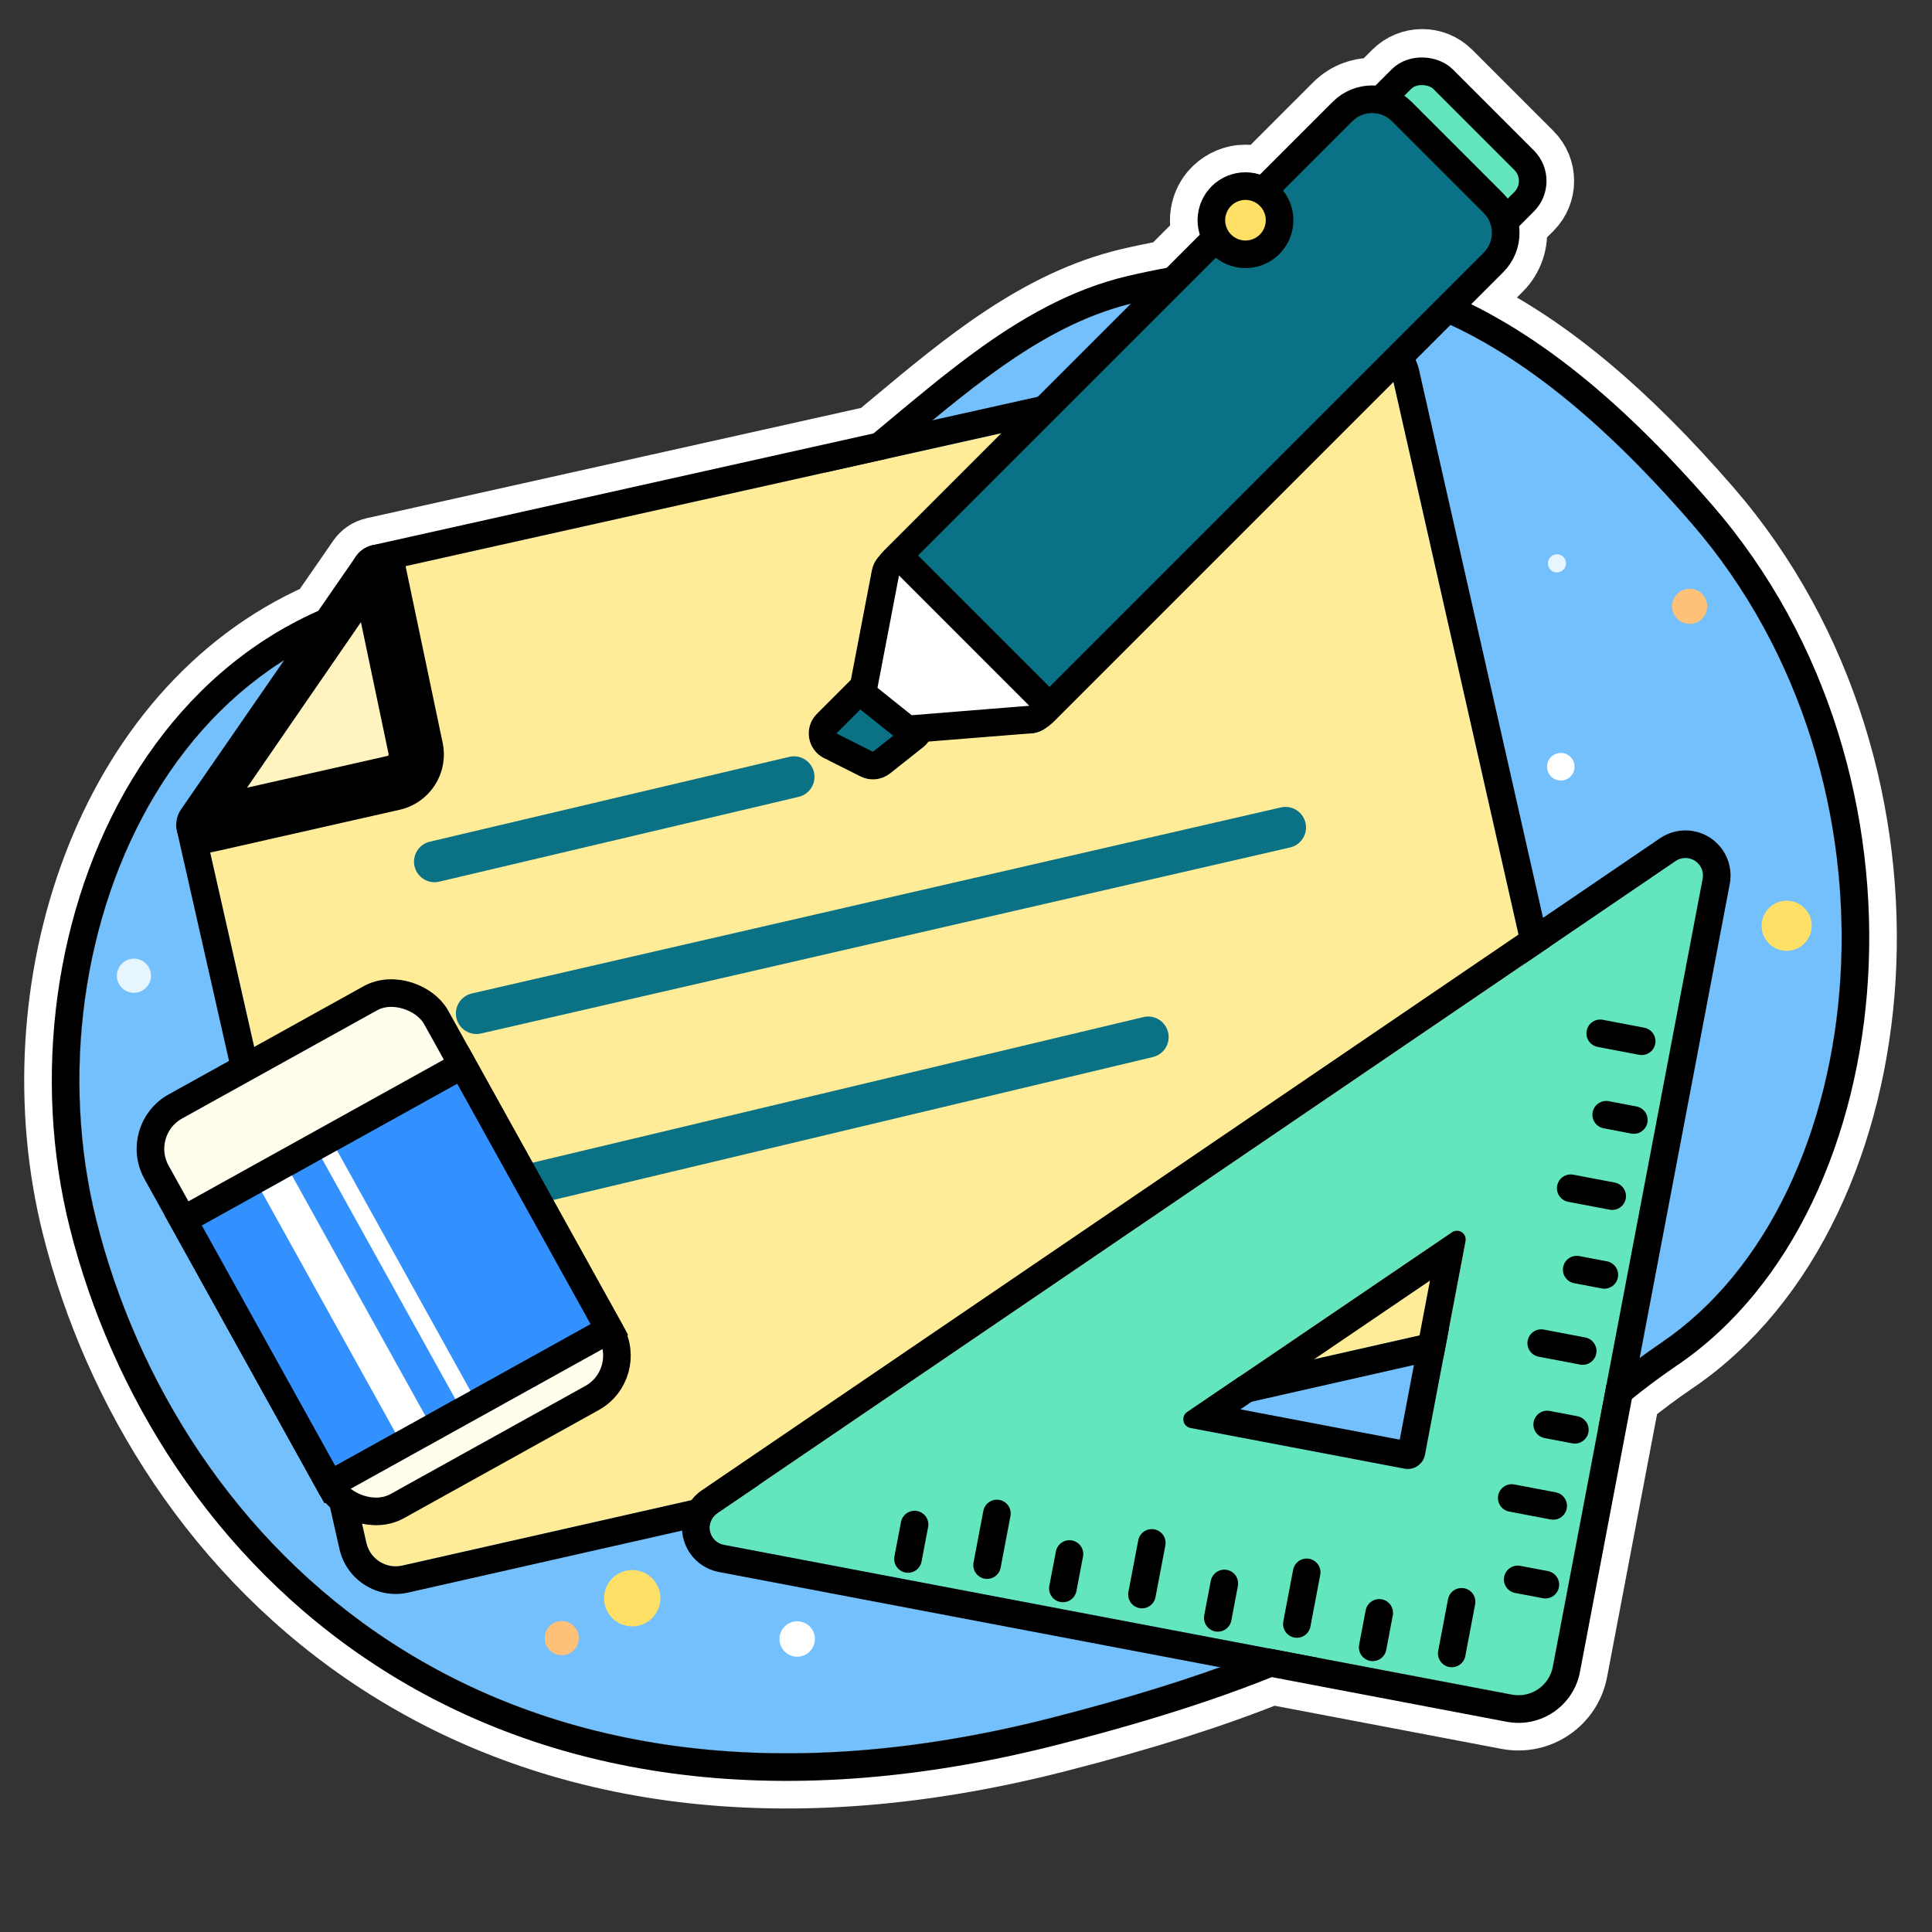<svg width="140" height="140" viewBox="0 0 140 140" fill="none" xmlns="http://www.w3.org/2000/svg">
<rect x="0" y="0" width="140" height="140" fill="#333333" stroke="none"/>
<g clip-path="url(#clip0_3614_1104)">
<path d="M96.578 7.373L97.985 8.78L96.578 7.373L91.302 12.649C91.298 12.648 91.293 12.646 91.289 12.645C89.46 12.072 87.513 13.091 86.94 14.92C86.718 15.627 86.734 16.352 86.943 17.008L84.541 19.411C83.613 19.58 82.676 19.776 81.727 19.998C75.098 21.552 69.66 26.096 64.513 30.397L64.322 30.557L64.321 30.558L64.32 30.559L64.319 30.56C63.981 30.842 63.643 31.124 63.306 31.405L27.001 39.505C26.51 39.614 26.078 39.905 25.792 40.319L23.061 44.268C15.163 47.757 9.629 54.635 6.579 62.639C3.46 70.823 2.877 80.323 5.061 88.989C8.061 100.899 15.368 112.977 27.305 120.724C39.288 128.5 55.728 131.776 76.697 126.415C83.042 124.793 88.074 123.172 92.163 121.53L109.183 124.766C111.646 125.234 114.022 123.617 114.49 121.155L118.25 101.375C119.24 100.572 120.332 99.753 121.559 98.918C129.887 93.253 134.683 82.442 135.367 70.859C136.055 59.226 132.631 46.454 124.064 36.584C118.042 29.647 112.392 24.899 106.611 22.043L108.929 19.724C109.84 18.814 110.223 17.579 110.082 16.394L111.151 15.325C112.372 14.104 112.372 12.123 111.151 10.902L105.272 5.023C104.05 3.801 102.07 3.801 100.848 5.023L99.672 6.199C98.561 6.133 97.428 6.523 96.578 7.373Z" stroke="white" stroke-width="4" stroke-linejoin="round"/>
<path d="M38 44C58.27 45.948 67.116 25.477 82.184 21.946C97.252 18.414 108.577 21.794 122.554 37.895C138.913 56.742 135.746 86.848 120.434 97.265C105.123 107.681 109.668 115.922 76.202 124.478C35.188 134.963 12.795 111.5 7 88.5C1.746 67.646 13.296 41.626 38 44Z" fill="#74C0FC"/>
<path fill-rule="evenodd" clip-rule="evenodd" d="M70.594 25.54C73.958 23.083 77.588 20.969 81.727 19.998C89.522 18.172 96.543 18.092 103.478 20.685C110.373 23.263 116.96 28.401 124.064 36.584C132.631 46.454 136.055 59.226 135.367 70.859C134.683 82.442 129.887 93.253 121.559 98.918C117.886 101.417 115.407 103.78 113.22 106.085C112.625 106.712 112.036 107.352 111.443 107.998C109.895 109.682 108.31 111.406 106.458 113.06C101.17 117.785 93.602 122.094 76.697 126.415C55.728 131.776 39.288 128.5 27.305 120.724C15.368 112.977 8.061 100.899 5.061 88.989C2.312 78.079 3.941 65.807 9.553 56.506C15.217 47.12 24.977 40.739 38.191 42.009C47.516 42.905 54.261 38.704 60.791 33.467C61.925 32.558 63.077 31.596 64.239 30.625C66.338 28.873 68.471 27.092 70.594 25.54ZM65.603 32.093C57.964 38.476 49.975 45.151 38 44C13.296 41.626 1.746 67.646 7 88.5C12.795 111.5 35.188 134.963 76.202 124.478C98.915 118.671 104.12 113.009 109.906 106.713C112.645 103.733 115.515 100.611 120.434 97.265C135.746 86.848 138.913 56.742 122.554 37.895C108.577 21.794 97.251 18.414 82.184 21.946C76.018 23.391 70.894 27.672 65.603 32.093Z" fill="black"/>
<path d="M58.106 88.953L93.335 53.572" stroke="black" stroke-width="2" stroke-linecap="round" stroke-linejoin="round"/>
<path fill-rule="evenodd" clip-rule="evenodd" d="M29.153 113.449C27.981 113.715 26.816 112.979 26.551 111.807L14.775 59.769L27.437 41.457L98.294 25.649C99.464 25.388 100.625 26.123 100.89 27.293L115.462 91.688C115.727 92.86 114.992 94.025 113.82 94.29L29.153 113.449Z" fill="#FFEC99"/>
<path fill-rule="evenodd" clip-rule="evenodd" d="M12.824 60.211C12.7 59.665 12.811 59.092 13.13 58.632L25.792 40.319C26.078 39.905 26.51 39.614 27.001 39.505L97.859 23.697C100.105 23.196 102.333 24.607 102.84 26.851L117.413 91.246C117.922 93.496 116.511 95.732 114.261 96.241L29.594 115.4C27.345 115.909 25.109 114.498 24.6 112.249L12.824 60.211ZM26.55 111.807C26.816 112.979 27.981 113.715 29.153 113.449L113.82 94.29C114.992 94.025 115.727 92.86 115.462 91.688L100.89 27.293C100.625 26.123 99.464 25.388 98.294 25.649L27.437 41.457L14.775 59.769L26.55 111.807Z" fill="black"/>
<mask id="path-7-outside-1_3614_1104" maskUnits="userSpaceOnUse" x="8.866" y="38.085" width="24.896" height="24.142" fill="black">
<rect fill="white" x="8.866" y="38.085" width="24.896" height="24.142"/>
<path fill-rule="evenodd" clip-rule="evenodd" d="M27.437 41.457L30.119 54.236C30.355 55.364 29.643 56.474 28.519 56.728L14.79 59.835"/>
</mask>
<path fill-rule="evenodd" clip-rule="evenodd" d="M27.437 41.457L30.119 54.236C30.355 55.364 29.643 56.474 28.519 56.728L14.79 59.835" fill="#FFF3BF"/>
<path d="M28.26 42.023C28.573 41.569 28.458 40.946 28.003 40.633C27.549 40.32 26.926 40.435 26.613 40.89L28.26 42.023ZM13.966 59.268C13.653 59.723 13.768 60.346 14.223 60.659C14.678 60.972 15.3 60.857 15.613 60.402L13.966 59.268ZM15.613 60.402L28.26 42.023L26.613 40.89L13.966 59.268L15.613 60.402ZM29.394 41.046C29.167 39.965 28.107 39.272 27.026 39.499C25.945 39.726 25.252 40.786 25.479 41.867L29.394 41.046ZM14.348 57.884C13.271 58.128 12.595 59.199 12.839 60.276C13.083 61.354 14.154 62.029 15.231 61.786L14.348 57.884ZM25.479 41.867L28.161 54.647L32.076 53.825L29.394 41.046L25.479 41.867ZM28.077 54.778L14.348 57.884L15.231 61.786L28.96 58.679L28.077 54.778ZM28.161 54.647C28.174 54.706 28.136 54.764 28.077 54.778L28.96 58.679C31.15 58.183 32.537 56.022 32.076 53.825L28.161 54.647Z" fill="black" mask="url(#path-7-outside-1_3614_1104)"/>
<path fill-rule="evenodd" clip-rule="evenodd" d="M58.982 55.952C59.171 56.752 58.675 57.554 57.875 57.743L31.831 63.889C31.031 64.078 30.229 63.583 30.04 62.782C29.852 61.982 30.347 61.18 31.148 60.991L57.191 54.845C57.991 54.656 58.793 55.151 58.982 55.952Z" fill="#0B7285"/>
<path fill-rule="evenodd" clip-rule="evenodd" d="M94.602 59.627C94.786 60.428 94.285 61.227 93.484 61.411L34.858 74.891C34.057 75.075 33.258 74.575 33.073 73.774C32.889 72.972 33.389 72.173 34.191 71.989L92.817 58.509C93.618 58.325 94.417 58.825 94.602 59.627Z" fill="#0B7285"/>
<path fill-rule="evenodd" clip-rule="evenodd" d="M84.646 74.805C84.837 75.605 84.343 76.408 83.543 76.598L37.982 87.459C37.182 87.65 36.379 87.156 36.188 86.356C35.997 85.556 36.491 84.753 37.291 84.562L82.853 73.702C83.653 73.511 84.456 74.005 84.646 74.805Z" fill="#0B7285"/>
<path fill-rule="evenodd" clip-rule="evenodd" d="M51.978 109.649L121.419 62.393C121.697 62.204 122.039 62.133 122.37 62.196C123.059 62.327 123.511 62.991 123.38 63.68L112.525 120.781C112.263 122.159 110.934 123.063 109.557 122.801L52.456 111.946C52.125 111.883 51.833 111.692 51.643 111.413C51.249 110.834 51.399 110.044 51.978 109.649ZM86.026 102.327L105.221 89.291C105.36 89.197 105.531 89.162 105.696 89.193C106.04 89.258 106.267 89.591 106.201 89.935L103.258 105.414C103.128 106.103 102.463 106.555 101.774 106.424L86.264 103.476C86.099 103.444 85.952 103.348 85.858 103.209C85.66 102.919 85.736 102.524 86.026 102.327Z" fill="#63E6BE"/>
<path fill-rule="evenodd" clip-rule="evenodd" d="M50.853 107.996L120.294 60.74C121.011 60.252 121.892 60.069 122.744 60.231C124.518 60.568 125.682 62.28 125.345 64.054L114.49 121.155C114.022 123.617 111.646 125.234 109.183 124.766L52.082 113.911C51.23 113.749 50.478 113.255 49.99 112.538C48.974 111.046 49.361 109.012 50.853 107.996ZM86.264 103.476C86.098 103.444 85.952 103.348 85.858 103.209C85.66 102.919 85.736 102.524 86.026 102.327L105.221 89.291C105.36 89.197 105.531 89.162 105.696 89.193C106.04 89.258 106.267 89.591 106.201 89.935L103.258 105.414C103.128 106.103 102.463 106.555 101.774 106.424L86.264 103.476ZM89.88 102.127L101.43 104.323L103.622 92.795L89.88 102.127ZM121.419 62.393L51.978 109.649C51.399 110.044 51.249 110.834 51.643 111.413C51.833 111.692 52.125 111.883 52.456 111.946L109.557 122.801C110.934 123.063 112.263 122.159 112.525 120.781L123.38 63.68C123.511 62.991 123.059 62.327 122.37 62.196C122.039 62.133 121.697 62.204 121.419 62.393Z" fill="black"/>
<path d="M66.272 110.475L65.797 112.969" stroke="black" stroke-width="2" stroke-linecap="round"/>
<path d="M72.239 109.671L71.528 113.413" stroke="black" stroke-width="2" stroke-linecap="round"/>
<path d="M88.72 114.742L88.246 117.237" stroke="black" stroke-width="2" stroke-linecap="round"/>
<path d="M94.687 113.939L93.976 117.68" stroke="black" stroke-width="2" stroke-linecap="round"/>
<path d="M77.496 112.609L77.021 115.103" stroke="black" stroke-width="2" stroke-linecap="round"/>
<path d="M83.463 111.805L82.751 115.546" stroke="black" stroke-width="2" stroke-linecap="round"/>
<path d="M99.944 116.876L99.47 119.37" stroke="black" stroke-width="2" stroke-linecap="round"/>
<path d="M105.911 116.072L105.2 119.814" stroke="black" stroke-width="2" stroke-linecap="round"/>
<path d="M109.979 114.449L111.982 114.83" stroke="black" stroke-width="2" stroke-linecap="round"/>
<path d="M109.546 108.551L112.55 109.123" stroke="black" stroke-width="2" stroke-linecap="round"/>
<path d="M114.254 92.002L116.257 92.383" stroke="black" stroke-width="2" stroke-linecap="round"/>
<path d="M113.821 86.104L116.825 86.676" stroke="black" stroke-width="2" stroke-linecap="round"/>
<path d="M112.116 103.225L114.119 103.607" stroke="black" stroke-width="2" stroke-linecap="round"/>
<path d="M111.683 97.328L114.687 97.9" stroke="black" stroke-width="2" stroke-linecap="round"/>
<path d="M116.392 80.778L118.394 81.16" stroke="black" stroke-width="2" stroke-linecap="round"/>
<path d="M115.958 74.88L118.962 75.453" stroke="black" stroke-width="2" stroke-linecap="round"/>
<rect x="98.437" y="8.848" width="6.537" height="12.57" rx="2.128" transform="rotate(-45 98.437 8.848)" fill="#63E6BE" stroke="black" stroke-width="2"/>
<path d="M73.177 51.858C73.364 52.044 73.618 52.148 73.882 52.148L74.585 52.148C74.763 52.148 74.938 52.101 75.092 52.01C75.312 51.881 75.516 51.723 75.699 51.541L108.222 19.017C109.407 17.832 109.407 15.912 108.222 14.727L101.575 8.08C100.39 6.896 98.47 6.896 97.285 8.08L64.762 40.604C64.34 41.026 64.073 41.663 64.073 42.398C64.073 42.664 64.179 42.919 64.368 43.107L73.177 51.858Z" fill="#0B7285" stroke="black" stroke-width="2" stroke-linejoin="round"/>
<path d="M64.121 49.631C63.731 49.241 63.097 49.241 62.707 49.631L59.9 52.439C59.672 52.666 59.568 52.988 59.619 53.305C59.671 53.622 59.871 53.895 60.158 54.039L62.806 55.369C63.154 55.544 63.571 55.501 63.876 55.26L66.273 53.361C66.497 53.184 66.635 52.92 66.651 52.635C66.668 52.35 66.562 52.072 66.36 51.87L64.121 49.631Z" fill="#0B7285" stroke="black" stroke-width="2" stroke-linejoin="round"/>
<path d="M74.668 52.139C75.056 52.107 75.391 51.853 75.526 51.487C75.66 51.121 75.57 50.71 75.294 50.435L65.852 40.992C65.59 40.73 65.205 40.635 64.851 40.743C64.497 40.852 64.232 41.147 64.163 41.511L62.602 49.654C62.533 50.018 62.67 50.391 62.96 50.623L65.441 52.608C65.64 52.767 65.892 52.844 66.146 52.824L74.668 52.139Z" fill="white" stroke="black" stroke-width="2" stroke-linecap="round" stroke-linejoin="round"/>
<circle cx="57.768" cy="118.768" r="1.283" transform="rotate(-32.004 57.768 118.768)" fill="white"/>
<circle cx="40.705" cy="118.705" r="1.237" transform="rotate(-32.004 40.705 118.705)" fill="#FFC078"/>
<circle cx="45.812" cy="115.812" r="2.041" transform="rotate(-32.004 45.812 115.812)" fill="#FFE066"/>
<circle cx="113.102" cy="55.56" r="0.999" transform="rotate(17.394 113.102 55.56)" fill="white"/>
<circle cx="129.469" cy="67.082" r="1.816" transform="rotate(17.394 129.469 67.082)" fill="#FFE066"/>
<circle cx="9.705" cy="70.705" r="1.237" transform="rotate(-32.004 9.705 70.705)" fill="#E7F5FF"/>
<circle cx="90.252" cy="15.957" r="2.471" transform="rotate(17.394 90.252 15.957)" fill="#FFE066" stroke="black" stroke-width="2"/>
<circle cx="122.437" cy="43.938" r="1.272" transform="rotate(17.394 122.437 43.938)" fill="#FFC078"/>
<circle cx="112.823" cy="40.823" r="0.657" transform="rotate(17.394 112.823 40.823)" fill="#E7F5FF"/>
<rect x="9.64" y="81.88" width="23.164" height="33.124" rx="3.509" transform="rotate(-29.026 9.64 81.88)" fill="#FFFDEC" stroke="black" stroke-width="2"/>
<rect x="13.265" y="88.412" width="23.164" height="21.919" transform="rotate(-29.026 13.265 88.412)" fill="#3290FF" stroke="black" stroke-width="2"/>
<rect x="18.979" y="86.384" width="2.49" height="19.919" transform="rotate(-29.026 18.979 86.384)" fill="white"/>
<rect x="23.334" y="83.968" width="1.245" height="19.919" transform="rotate(-29.026 23.334 83.968)" fill="white"/>
</g>
<defs>
<clipPath id="clip0_3614_1104">
<rect width="140" height="140" fill="white"/>
</clipPath>
</defs>
</svg>
